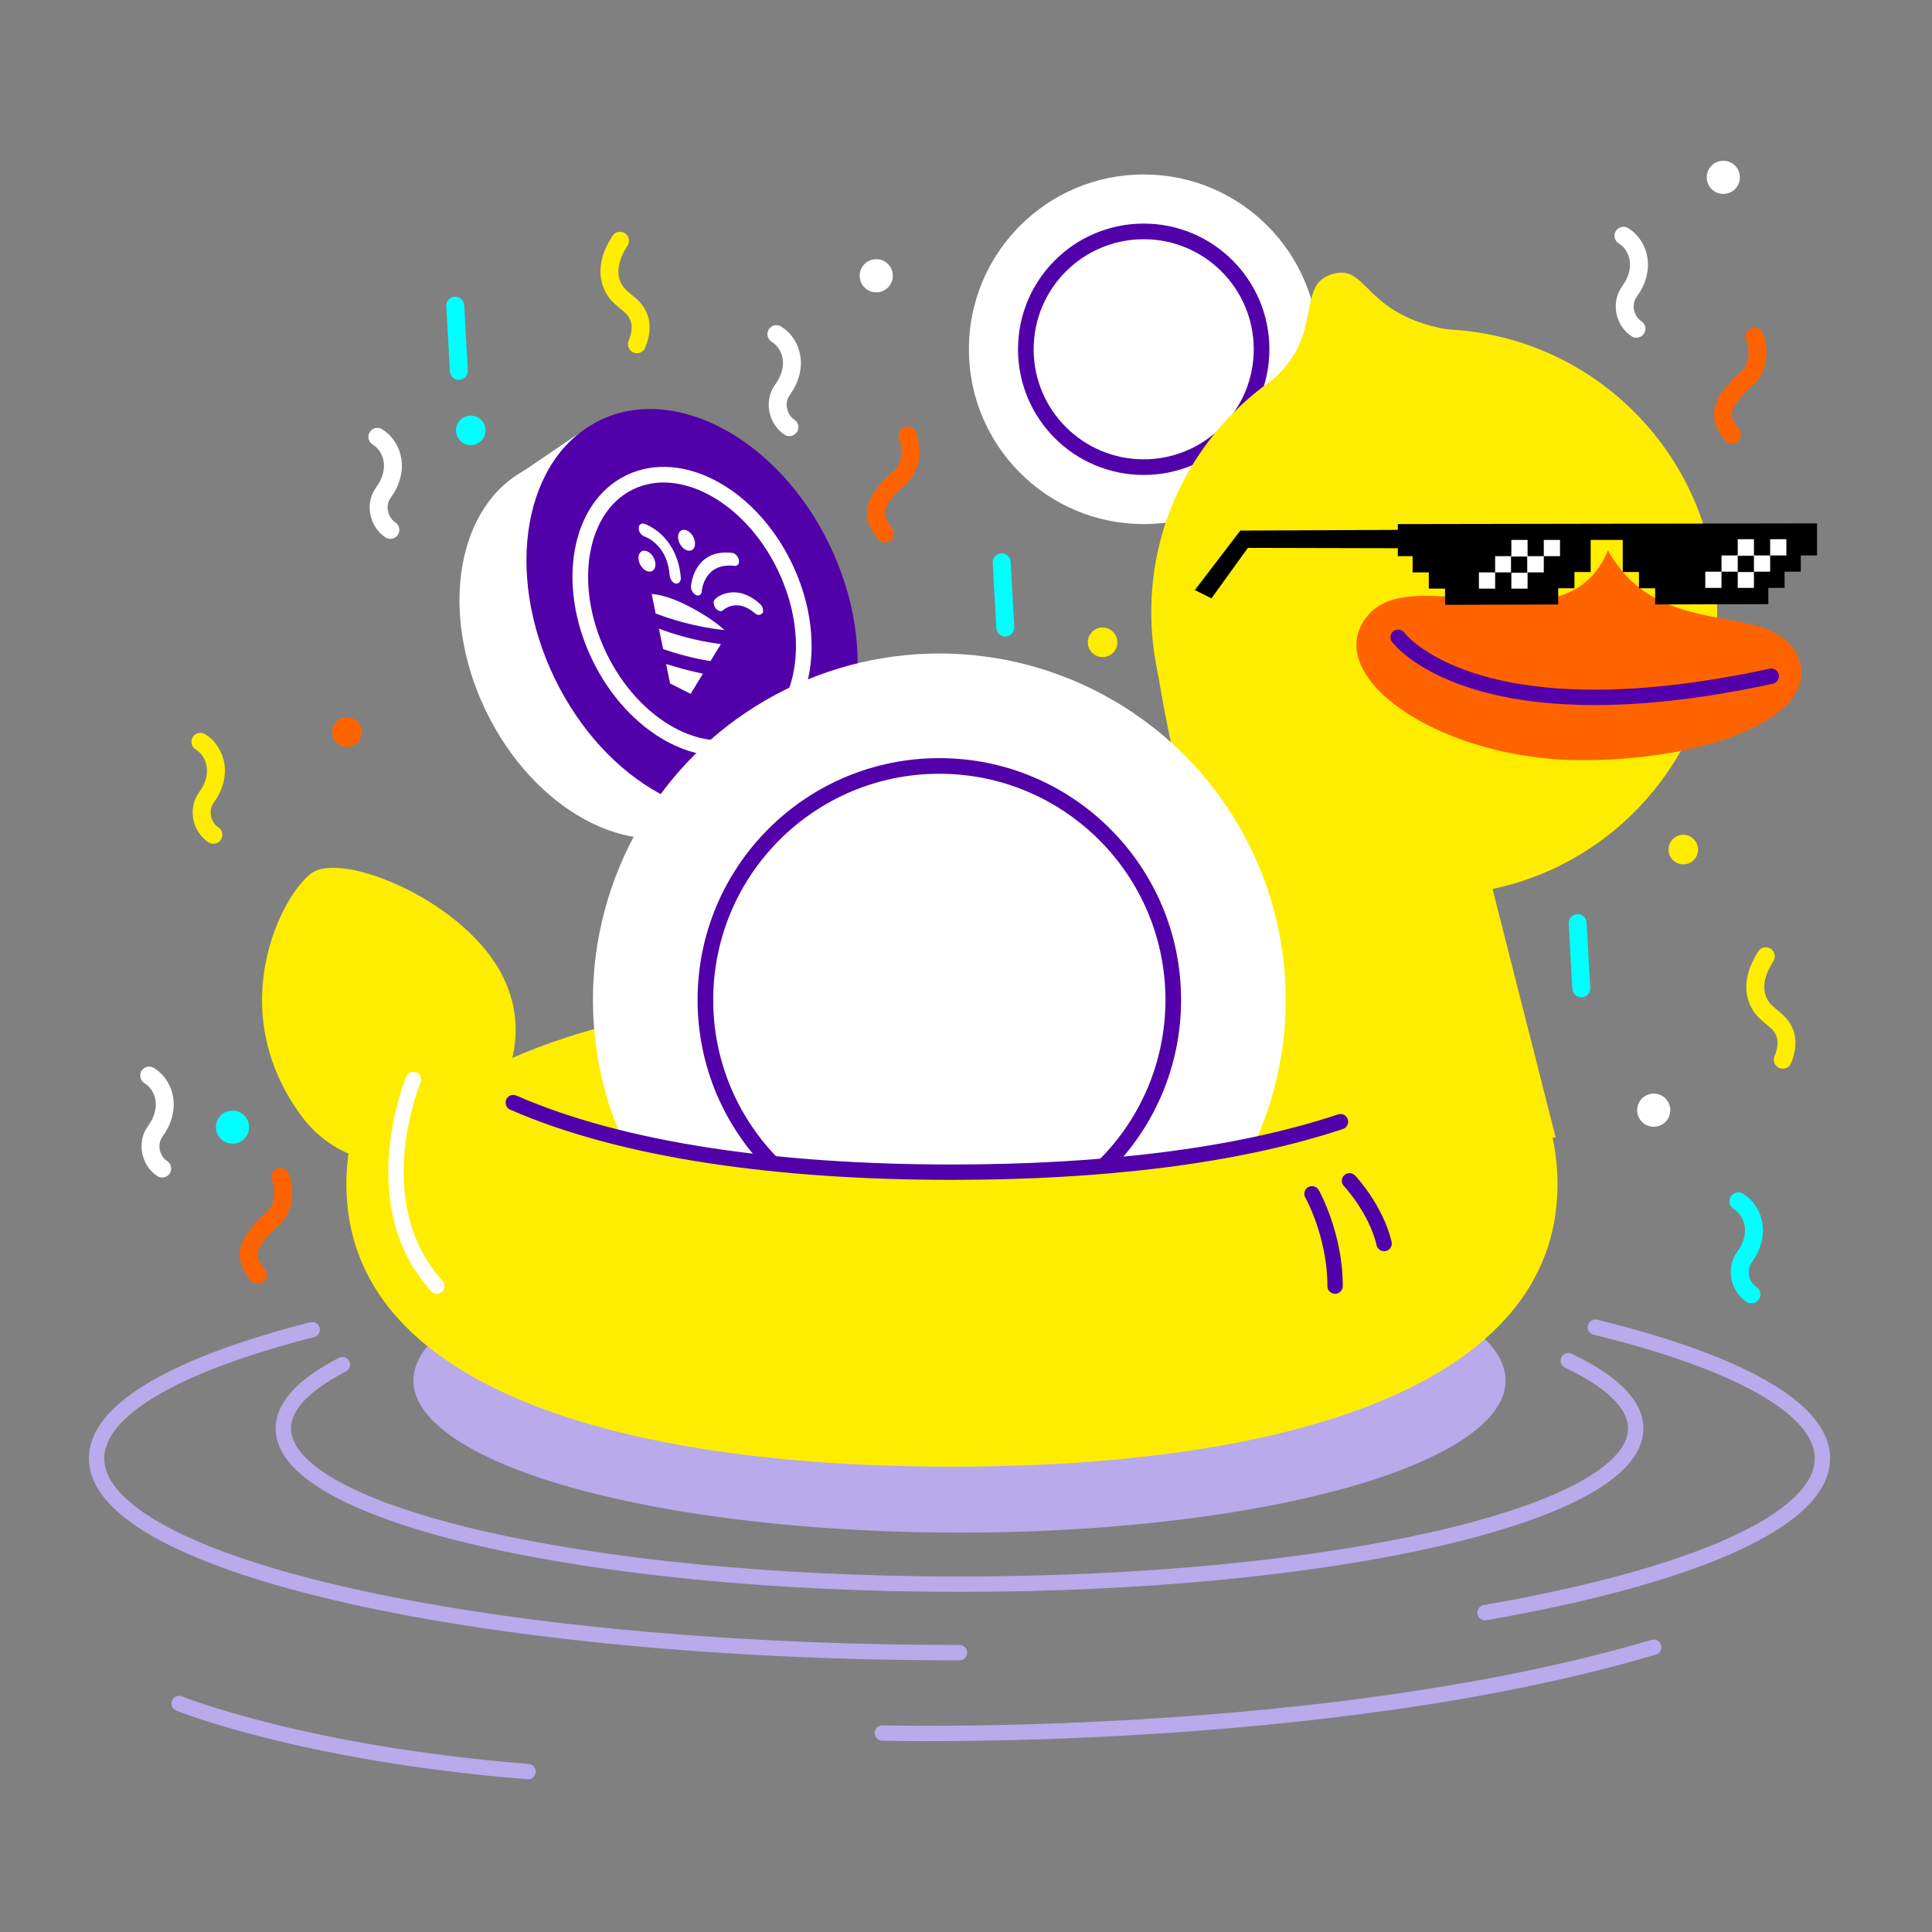 <?xml version="1.0" encoding="utf-8"?>
<!-- Generator: Adobe Illustrator 26.0.1, SVG Export Plug-In . SVG Version: 6.00 Build 0)  -->
<svg version="1.1" id="Layer_1" xmlns="http://www.w3.org/2000/svg" xmlns:xlink="http://www.w3.org/1999/xlink" x="0px" y="0px"
	 viewBox="0 0 536 536" style="enable-background:new 0 0 536 536;" xml:space="preserve">
<rect x="0" y="0" width="536" height="536" fill="#808080" stroke="none"/>
<style type="text/css">
	.st0{fill:#fff;}
	.st1{fill:none;stroke:#5200A9;stroke-width:4.339;stroke-linecap:round;stroke-linejoin:round;stroke-miterlimit:10;}
	.st2{fill:#fff;}
	.st3{fill:#B8AAEB;}
	.st4{fill:none;stroke:#B8AAEB;stroke-width:4.266;stroke-linecap:round;stroke-linejoin:round;stroke-miterlimit:10;}
	.st5{fill:#FFED00;}
	.st6{fill:#FF6300;}
	.st7{fill:none;stroke:#5200A9;stroke-width:4.266;stroke-linecap:round;stroke-linejoin:round;stroke-miterlimit:10;}
	.st8{fill:#4F09A0;}
	.st9{fill:#5200A9;}
	.st10{fill:none;stroke:#fff;stroke-width:4.339;stroke-linecap:round;stroke-linejoin:round;stroke-miterlimit:10;}
	.st11{fill:none;stroke:#fff;stroke-width:4.266;stroke-linecap:round;stroke-linejoin:round;stroke-miterlimit:10;}
	.st12{fill:none;stroke:#FFED00;stroke-width:4.978;stroke-linecap:round;stroke-miterlimit:10;}
	.st13{fill:none;stroke:#FF6300;stroke-width:4.978;stroke-linecap:round;stroke-miterlimit:10;}
	.st14{fill:none;stroke:#fff;stroke-width:4.978;stroke-linecap:round;stroke-miterlimit:10;}
	.st15{fill:none;stroke:#00FFFF;stroke-width:4.978;stroke-linecap:round;stroke-miterlimit:10;}
	.st16{fill:#00FFFF;}
</style>
<g>
	<g>
		<circle class="st0" cx="317.3" cy="96.9" r="48.5"/>
		<circle class="st1" cx="317.3" cy="96.9" r="32.7"/>
		<circle class="st2" cx="331.9" cy="89.5" r="2.6"/>
		<circle class="st2" cx="319.2" cy="80.9" r="2.6"/>
		<path class="st2" d="M319.7,90.8c-0.3-0.2-0.5-0.4-0.6-0.7c-0.4-0.8,0-1.8,0.9-2.2c3.1-1.3,5-3.4,5.4-6.1c0.3-2.1-0.3-3.9-0.3-3.9
			c-0.3-0.9,0.1-1.8,1-2.1c0.9-0.3,1.8,0.1,2.1,1c0,0.1,0.9,2.5,0.5,5.4c-0.4,2.7-2,6.5-7.4,8.8C320.7,91.2,320.2,91.1,319.7,90.8z"
			/>
		<path class="st2" d="M327.2,115c-0.5-0.3-0.8-0.9-0.7-1.5c0.6-6-4.9-8.6-5.2-8.7c-0.8-0.4-1.2-1.3-0.9-2.2
			c0.4-0.8,1.3-1.2,2.2-0.9c0.1,0,2,0.9,3.9,2.8c2.5,2.5,3.6,5.7,3.3,9.3c-0.1,0.9-0.9,1.6-1.8,1.5
			C327.7,115.2,327.4,115.1,327.2,115z"/>
		<path class="st2" d="M320.7,97.4c-0.3-0.2-0.6-0.6-0.7-1c-0.2-0.9,0.3-1.8,1.2-2c0.1,0,2.6-0.7,5.9,0.1c3,0.6,7.2,2.6,10.3,8
			c0.5,0.8,0.2,1.8-0.6,2.3c-0.8,0.5-1.8,0.2-2.3-0.6c-4.8-8.4-12.4-6.5-12.5-6.5C321.5,97.8,321.1,97.7,320.7,97.4z"/>
		<g>
			<path class="st2" d="M316.5,106.8c0.2-1.5,0.4-4.8-0.5-10.1c-1.3-8-4.1-11.9-4.1-11.9l-4.1,2.7C309.1,91.6,311.9,99,316.5,106.8z
				"/>
			<path class="st2" d="M306.2,105.7l6.2,1.3c-4-6.9-6.4-13.4-7.7-17.5l-4.3,2.8C301.6,95.8,303.5,100.6,306.2,105.7z"/>
			<path class="st2" d="M297.2,94.4l-4.1,2.6l1.2,6.2l7.3,1.5C299.7,100.9,298.2,97.3,297.2,94.4z"/>
		</g>
	</g>
	<ellipse class="st3" cx="266.2" cy="383" rx="151.5" ry="42.2"/>
	<path class="st4" d="M266.2,458.5c-132.2,0-239.4-24.1-239.4-53.9c0-13.7,22.6-26.2,59.8-35.7"/>
	<path class="st4" d="M442.6,368.2c39.1,9.6,63,22.4,63,36.4c0,17.4-36.7,32.9-93.6,42.8"/>
	<path class="st4" d="M435.1,377.5c12,5.7,18.7,12.1,18.7,18.8c0,23.9-84,43.2-187.6,43.2S78.6,420.1,78.6,396.3
		c0-6.3,5.9-12.3,16.4-17.7"/>
	<path class="st5" d="M264.1,355.7c44.6,0,85.1,5.1,115.1,16.7c15.4,5.9,46.8-49.2,35.9-60c-27.3-27-84.7-38.3-151.1-38.3
		c-61.9,0-116,9.9-145.2,33.1c-14.5,11.6,14.9,70.9,30.5,65C179.4,360.8,219.7,355.7,264.1,355.7z"/>
	<path class="st5" d="M319.8,176.8c8.8,68.3,40.6,136.6,40.6,136.6l71.2,2.2l-21.6-85L319.8,176.8z"/>
	<g>
		<circle class="st5" cx="397.9" cy="169.8" r="78.5"/>
		<path class="st6" d="M377.8,173.2c11.1-20.7,56,9.4,68.3-20.5c14.5,26.1,45,13.2,52.5,29.1s-22.4,29.1-59.8,29.1
			S368.9,189.7,377.8,173.2z"/>
		<g>
			<path class="st2" d="M436.8,146.6c-0.2,0.4-20.6,1.5-20.6,1.5L405.3,166l20.7-0.3l12.9-17.4L436.8,146.6z"/>
			<polygon class="st2" points="497.3,147.1 481.2,148.1 467,164.1 488.2,165.1 500,151.7 			"/>
			<rect x="482.1" y="154.2" transform="matrix(1 -3.054408e-03 3.054408e-03 1 -0.476 1.48)" width="4.5" height="4.5"/>
			<rect x="419.2" y="154.4" transform="matrix(1 -3.054408e-03 3.054408e-03 1 -0.476 1.288)" width="4.5" height="4.5"/>
			<path d="M387.8,145.4v8.9h4.1v4.5h4.5v4.5h4.5v4.5l31.4-0.1v-4.5h4.5v-4.5h4.5v-8.9h8.9v8.9h4.5v4.5h4.5v4.5l31.4-0.1v-4.5h4.5
				v-4.5h4.5v-4.5h4.5v-8.9L387.8,145.4z M473.1,158.6h4.5v-4.5h4.5v-4.5h4.5v4.5h4.5v-4.5h4.5v4.5h-4.5v4.5h-4.5v4.5h-4.5v-4.5
				h-4.5v4.5h-4.5V158.6z M410.3,158.8h4.5v-4.5h4.5v-4.5h4.5v4.5h4.5v-4.5h4.5v4.5h-4.5v4.5h-4.5v4.5h-4.5v-4.5h-4.5v4.5h-4.5
				V158.8z"/>
			<polygon points="389.7,147 344.1,147.2 331.5,163.7 336.1,166 346.2,152 389,152.1 			"/>
		</g>
		<path class="st5" d="M401.1,91.3c-23.1-4.2-21.6-18.4-31.7-15.2c-10.1,3.2-1.8,17.3-17,29.8C336.9,118.8,424.2,95.6,401.1,91.3z"
			/>
		<path class="st7" d="M387.9,176.8c0,0,21,28.7,103.5,10.8"/>
	</g>
	<path class="st8" d="M264.1,338.1c39.1,0,75.1-3.9,103.6-12.7c-28.5-8.8-64.5-12.7-103.6-12.7s-75.1,3.9-103.6,12.7
		C189,334.1,225,338.1,264.1,338.1z"/>
	<g>

			<ellipse transform="matrix(0.901 -0.433 0.433 0.901 -61.05 91.79)" class="st0" cx="170.8" cy="179.8" rx="39.9" ry="55.4"/>
		<polygon class="st0" points="144,135.8 144.6,131.1 164.8,117.4 215.8,223.5 192.3,231 		"/>

			<ellipse transform="matrix(0.901 -0.433 0.433 0.901 -54.526 100.012)" class="st9" cx="192.1" cy="169.6" rx="42.4" ry="58.9"/>

			<ellipse transform="matrix(0.901 -0.433 0.433 0.901 -54.526 100.012)" class="st10" cx="192.1" cy="169.6" rx="28.6" ry="39.8"/>
		<ellipse transform="matrix(0.883 -0.469 0.469 0.883 -48.09 106.781)" class="st2" cx="190.5" cy="150" rx="2.1" ry="3.1"/>

			<ellipse transform="matrix(0.883 -0.469 0.469 0.883 -52.083 102.301)" class="st2" cx="179.5" cy="155.8" rx="2.1" ry="3.1"/>
		<path class="st2" d="M188.2,161.8c-0.2,0.1-0.5,0.1-0.8,0.1c-0.8-0.2-1.5-1.2-1.6-2.2c-0.3-3.7-1.5-6.6-3.7-8.7
			c-1.7-1.7-3.4-2.2-3.4-2.2c-0.8-0.3-1.5-1.3-1.5-2.2c0-1,0.6-1.5,1.5-1.3c0.1,0,2.4,0.8,4.8,3c2.2,2.1,5,6,5.4,12.3
			C188.8,161.1,188.6,161.5,188.2,161.8z"/>
		<path class="st2" d="M211,170.5c-0.4,0.2-1,0.1-1.5-0.3c-5-4.4-8.7-1.1-8.9-0.9c-0.6,0.5-1.5,0.2-2.1-0.6c-0.6-0.9-0.7-2-0.1-2.5
			c0.1-0.1,1.3-1.3,3.5-1.7c2.9-0.6,6,0.4,8.9,3c0.8,0.7,1.1,1.8,0.8,2.6C211.3,170.2,211.2,170.4,211,170.5z"/>
		<path class="st2" d="M194.1,165.1c-0.3,0.1-0.6,0.2-1,0c-0.8-0.4-1.4-1.4-1.4-2.4c0-0.1,0.2-2.8,1.7-5.2c1.4-2.2,4.2-4.8,9.8-4.1
			c0.8,0.1,1.6,1,1.8,2s-0.4,1.7-1.2,1.6c-8.5-1-9.1,6.9-9.1,7C194.7,164.5,194.4,164.9,194.1,165.1z"/>
		<g>
			<path class="st2" d="M201,174.8c-1.3-1.2-4-3.4-8.8-6c-7.2-4-11.4-4-11.4-4l1.1,5.4C185.8,171.7,193,174,201,174.8z"/>
			<path class="st2" d="M197.1,183.4l2.9-4.7c-7.1-0.9-13.3-2.8-17.2-4.3l1.2,5.7C187.3,181.2,191.9,182.6,197.1,183.4z"/>
			<path class="st2" d="M184.8,184.2l1.1,5.4l5.7,2.9l3.4-5.6C191.1,186.1,187.6,185.1,184.8,184.2z"/>
		</g>
	</g>
	<g>
		<circle class="st0" cx="260.6" cy="277.4" r="96.1"/>
		<circle class="st1" cx="260.6" cy="277.4" r="64.9"/>
		<circle class="st2" cx="286.3" cy="253" r="5.4"/>

			<ellipse transform="matrix(0.316 -0.949 0.949 0.316 -59.919 411.067)" class="st2" cx="255.2" cy="247.1" rx="5.4" ry="5.4"/>
		<path class="st2" d="M264.4,265.4c-0.6-0.1-1.2-0.4-1.7-0.9c-1.4-1.3-1.4-3.4-0.1-4.8c4.8-5.1,6.5-10.4,5.1-15.9
			c-1.1-4.3-3.7-7.1-3.8-7.1c-1.3-1.4-1.3-3.5,0.1-4.8s3.5-1.3,4.8,0.1c0.2,0.2,3.7,4,5.4,9.8c1.5,5.5,1.6,13.9-6.7,22.6
			C266.7,265.3,265.5,265.7,264.4,265.4z"/>
		<path class="st2" d="M298.2,304.6c-1.2-0.2-2.2-1.1-2.6-2.3c-3.8-11.8-16.3-12.1-16.8-12.1c-1.9,0-3.4-1.5-3.4-3.4
			s1.5-3.4,3.4-3.4c0.2,0,4.6,0,9.5,2c6.7,2.7,11.5,7.8,13.7,14.7c0.6,1.8-0.4,3.7-2.2,4.3C299.3,304.7,298.7,304.7,298.2,304.6z"/>
		<path class="st2" d="M271.6,277c-0.8-0.1-1.5-0.6-2.1-1.3c-1.2-1.5-0.9-3.6,0.6-4.8c0.2-0.1,4.4-3.4,11.1-4.7
			c6.1-1.2,15.6-1,25.9,6.7c1.5,1.1,1.8,3.3,0.7,4.8c-1.1,1.5-3.3,1.8-4.8,0.7c-15.9-11.8-28.6-2.1-28.8-2
			C273.5,277,272.5,277.2,271.6,277z"/>
		<g>
			<path class="st2" d="M271.4,298.1c-0.9-3-3.2-9.4-9.2-18.6c-8.9-13.9-17.4-19.1-17.4-19.1l-5.6,8.4
				C245.1,275.5,256.3,287.3,271.4,298.1z"/>
			<path class="st2" d="M251.2,304.5l12.7-2.7c-13.1-9.8-23-19.9-28.9-26.5l-5.8,8.8C234.4,289.7,241.9,297.1,251.2,304.5z"/>
			<path class="st2" d="M225,290.5l-5.5,8.3l7.3,10.7l15-3.1C234.9,300.7,229.3,295.1,225,290.5z"/>
		</g>
	</g>
	<path class="st5" d="M264.1,325.2c-67.4,0-125.5-11.7-152.3-39.6c-10.1,13.1-15.7,27.6-15.7,43c0,56.1,75.2,78.3,168,78.3
		s168-22.2,168-78.3c0-15.4-5.6-29.9-15.7-43C389.6,313.5,331.5,325.2,264.1,325.2z"/>
	<path class="st5" d="M139.5,270.9c9,18-0.3,36.8-13.9,46.3s-32,5.9-41.9-7.5c-22.1-29.8-5.4-61.7,2.8-67.5
		C95.2,236.1,129.2,250.1,139.5,270.9z"/>
	<path class="st7" d="M142.4,305.9c30.6,13.4,73.8,19.3,121.7,19.3c41,0,78.6-4.3,107.8-14"/>
	<path class="st11" d="M114.7,299.5c0,0-14.4,34.2,6.5,57.3"/>
	<path class="st7" d="M364,331.2c0,0,6.4,11.3,6.4,25.6"/>
	<path class="st7" d="M374.4,327.6c0,0,7.3,7.7,9.6,17.4"/>
	<path class="st4" d="M244.8,480.8c0,0,122.4,3.3,214-23.8"/>
	<path class="st4" d="M49.7,472.6c0,0,34.2,13.9,96.8,18.9"/>
</g>
<g>
	<path class="st12" d="M176.7,95.5c1.1-2.6,1.5-5.5,0.3-8c-1.7-3.8-6-4.3-7.5-9.3c-1.2-3.9,0.3-8,2.5-11.4"/>
	<path class="st12" d="M494.6,294c1.1-2.6,1.5-5.5,0.3-8c-1.7-3.8-6-4.3-7.5-9.3c-1.2-3.9,0.3-8,2.5-11.4"/>
	<path class="st13" d="M245.5,148c-1.2-1.6-2.4-3.4-2.5-5.4c-0.1-2.2,1.2-4.3,2.6-6c0.7-0.9,1.5-1.8,2.3-2.6c0.7-0.7,1.5-1.2,2.2-2
		c2.8-2.9,3-7.5,1.7-11.2"/>
	<path class="st14" d="M104.7,121.2c2.3,1.4,3.8,3.9,4.2,6.5c0.4,2.6-0.3,5.4-1.7,7.7c-0.5,0.8-1.1,1.6-1.5,2.4
		c-1.5,3.2-0.3,7.3,2.6,9.2"/>
	<path class="st14" d="M215.4,92.7c2.3,1.4,3.8,3.9,4.2,6.5s-0.3,5.4-1.7,7.7c-0.5,0.8-1.1,1.6-1.5,2.4c-1.5,3.2-0.3,7.3,2.6,9.2"/>
	<path class="st15" d="M482.3,333.3c2.3,1.4,3.8,3.9,4.2,6.5c0.4,2.6-0.3,5.4-1.7,7.7c-0.5,0.8-1.1,1.6-1.5,2.4
		c-1.5,3.2-0.3,7.3,2.6,9.2"/>
	<line class="st15" x1="127.3" y1="102.9" x2="126.3" y2="84.8"/>
	<line class="st15" x1="278.9" y1="174.1" x2="277.9" y2="156"/>
	<circle class="st16" cx="130.6" cy="119.4" r="4.1"/>
	<circle class="st5" cx="305.9" cy="178.2" r="4.1"/>
	<circle class="st6" cx="96.3" cy="203.1" r="4.1"/>
	<circle class="st0" cx="243.1" cy="76.5" r="4.6"/>
	<path class="st13" d="M480.5,120.6c-1.2-1.6-2.4-3.4-2.5-5.4c-0.1-2.2,1.2-4.3,2.6-6c0.7-0.9,1.5-1.8,2.3-2.6
		c0.7-0.7,1.5-1.2,2.2-2c2.8-2.9,3-7.5,1.7-11.2"/>
	<path class="st14" d="M450.4,65.4c2.3,1.4,3.8,3.9,4.2,6.5c0.4,2.6-0.3,5.4-1.7,7.7c-0.5,0.8-1.1,1.6-1.5,2.4
		c-1.5,3.2-0.3,7.3,2.6,9.2"/>
	<line class="st15" x1="438.7" y1="274.2" x2="437.7" y2="256.1"/>
	<circle class="st5" cx="467" cy="235.7" r="4.1"/>
	<circle class="st0" cx="478.1" cy="49.2" r="4.6"/>
	<path class="st13" d="M71.5,353.7c-1.2-1.6-2.4-3.4-2.5-5.4c-0.1-2.2,1.2-4.3,2.6-6c0.7-0.9,1.5-1.8,2.3-2.6c0.7-0.7,1.5-1.2,2.2-2
		c2.8-2.9,3-7.5,1.7-11.2"/>
	<path class="st14" d="M41.4,298.4c2.3,1.4,3.8,3.9,4.2,6.5s-0.3,5.4-1.7,7.7c-0.5,0.8-1.1,1.6-1.5,2.4c-1.5,3.2-0.3,7.3,2.6,9.2"/>
	<path class="st12" d="M55.6,205.8c2.3,1.4,3.8,3.9,4.2,6.5s-0.3,5.4-1.7,7.7c-0.5,0.8-1.1,1.6-1.5,2.4c-1.5,3.2-0.3,7.3,2.6,9.2"/>
	<circle class="st16" cx="64.5" cy="312.7" r="4.6"/>
	<circle class="st0" cx="458.8" cy="308" r="4.6"/>
</g>
</svg>
